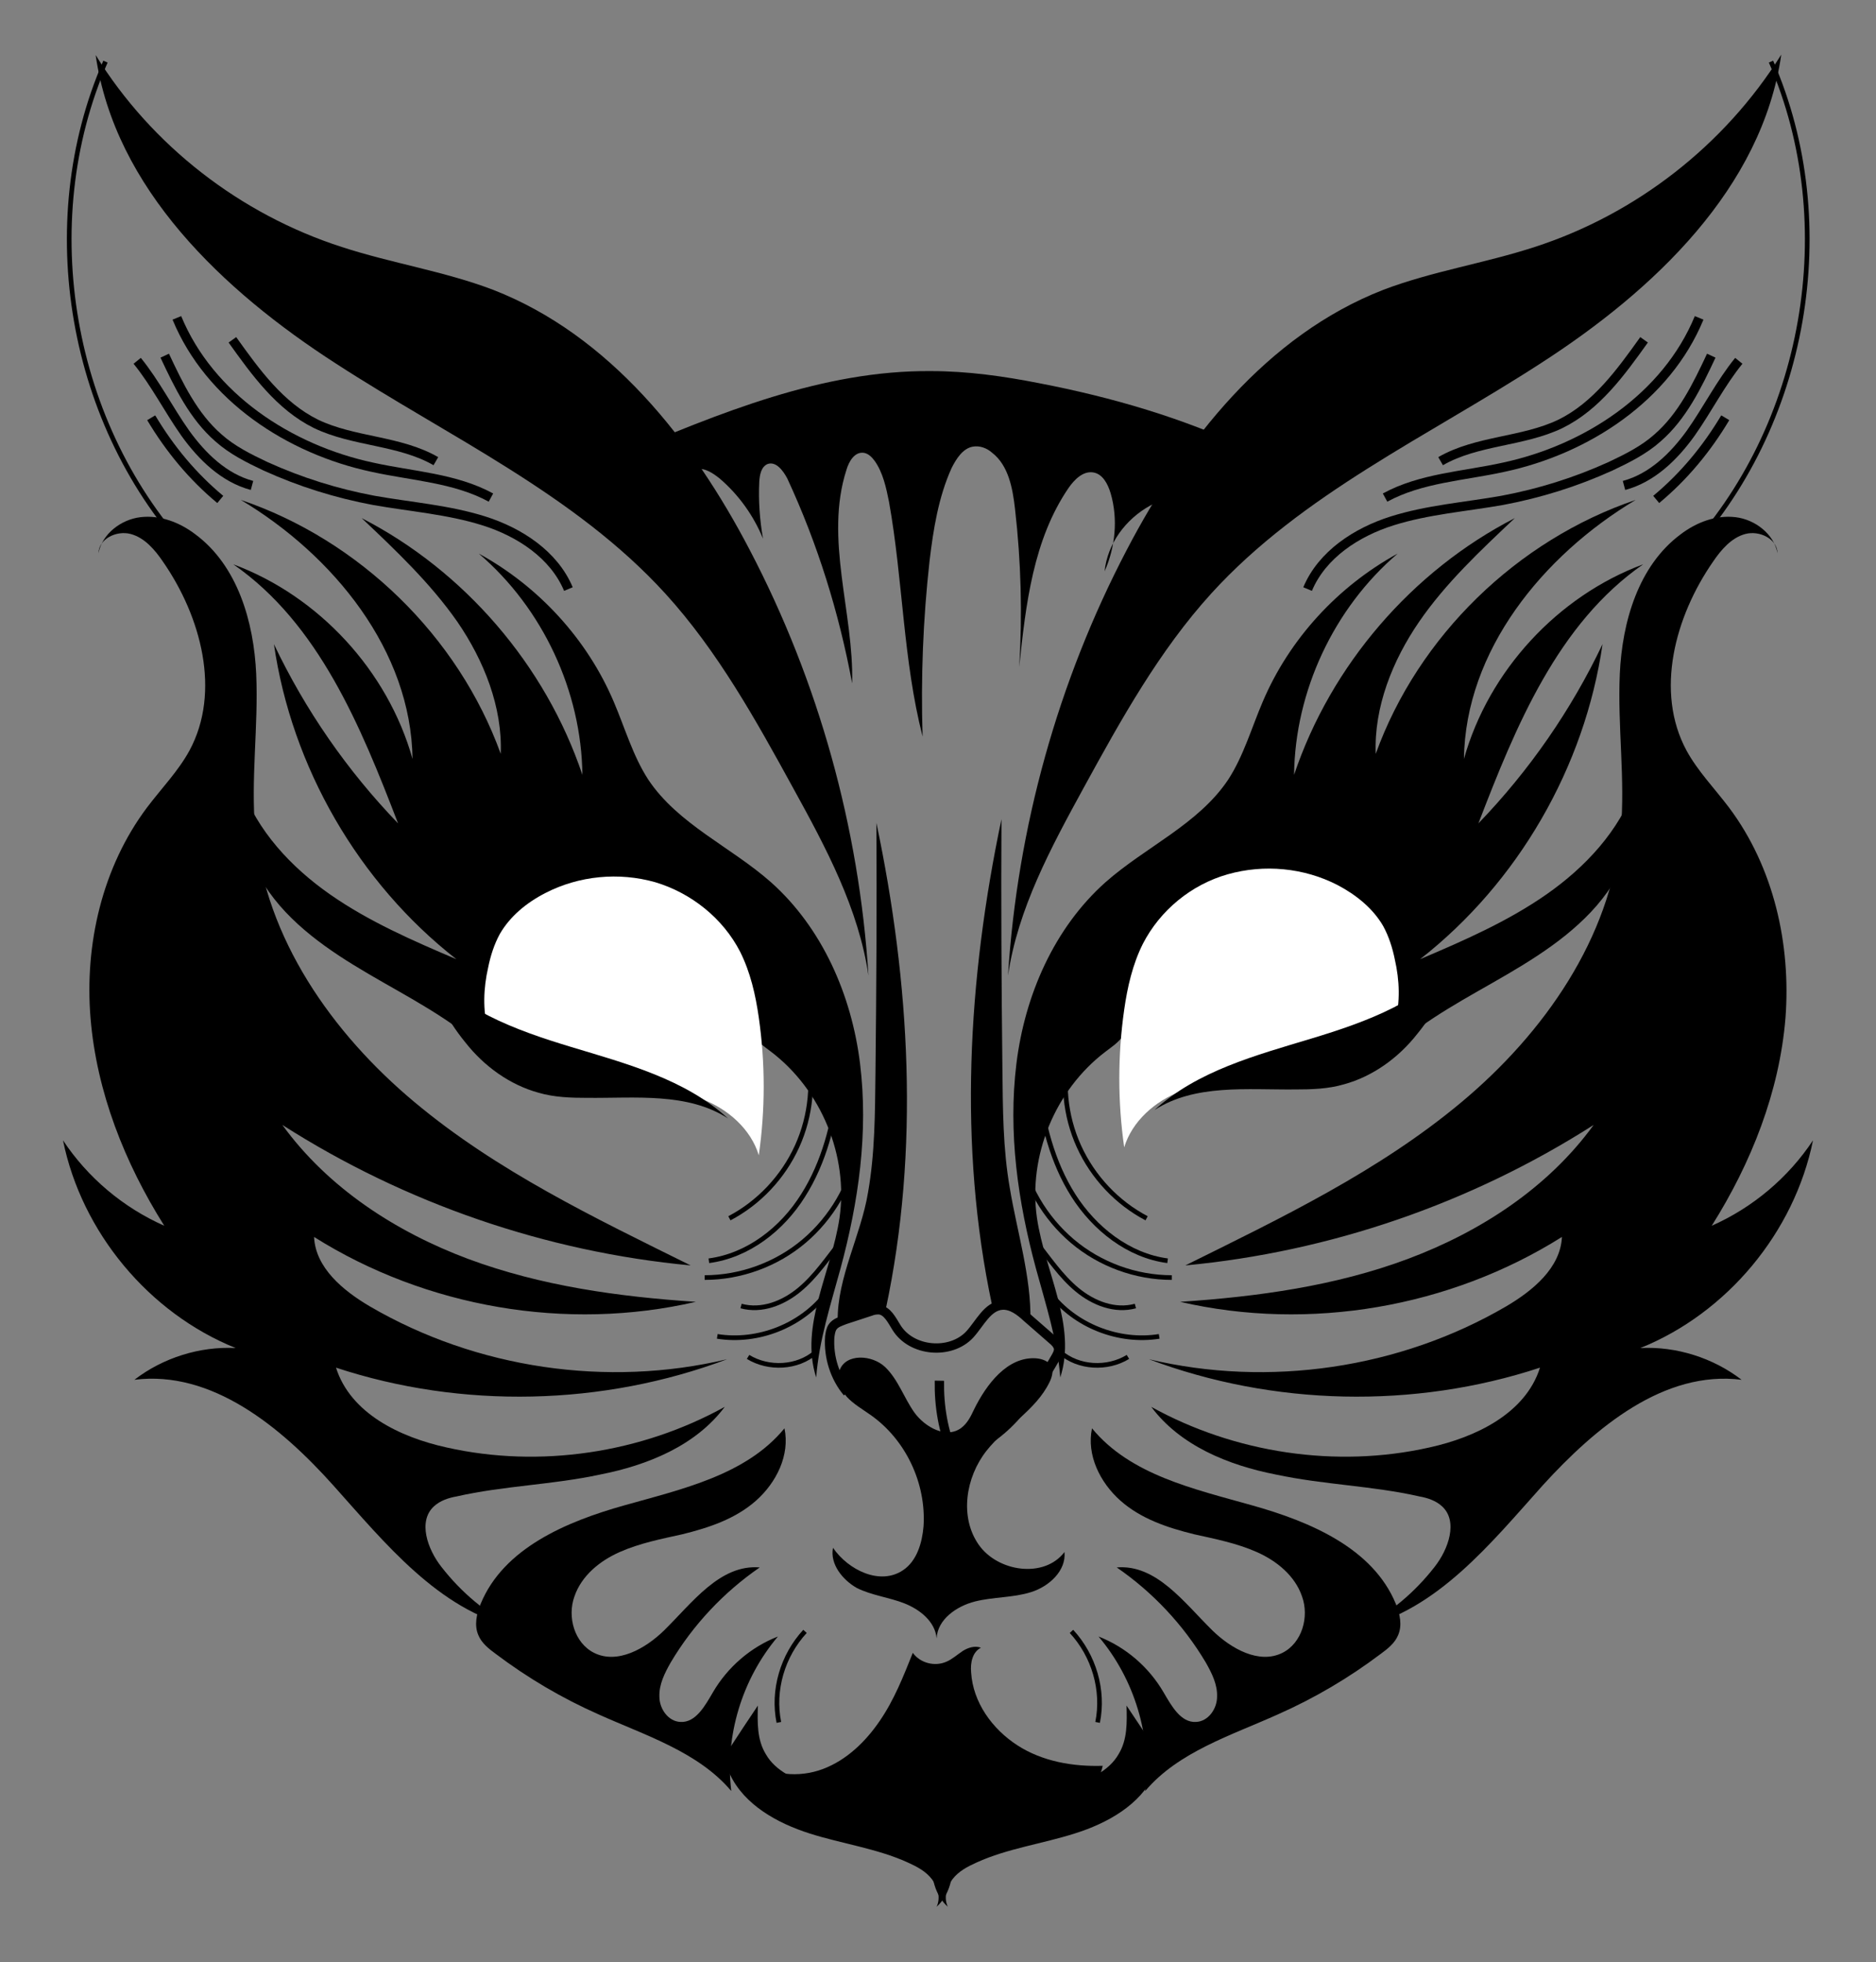 <?xml version="1.0" encoding="utf-8"?>
<!-- Generator: Adobe Illustrator 18.1.1, SVG Export Plug-In . SVG Version: 6.00 Build 0)  -->
<!DOCTYPE svg PUBLIC "-//W3C//DTD SVG 1.1//EN" "http://www.w3.org/Graphics/SVG/1.1/DTD/svg11.dtd">
<svg version="1.1" xmlns="http://www.w3.org/2000/svg" xmlns:xlink="http://www.w3.org/1999/xlink" x="0px" y="0px"
	 viewBox="-201 349.8 402 420.4" style="enable-background:new -201 349.8 402 420.4;" xml:space="preserve">
<rect x="-201" y="349.8" width="402" height="420.4" fill="#808080" stroke="none"/>
<style type="text/css">
	.st0{fill:none;stroke:#000000;stroke-miterlimit:10;}
	.st1{fill:none;stroke:#000000;stroke-width:2;stroke-miterlimit:10;}
	.st2{fill:#FFFFFF;}
	.st3{display:none;}
	.st4{display:inline;}
	.st5{fill:#FF0000;}
	.st6{fill:#FFFFFF;stroke:#FFFFFF;stroke-miterlimit:10;}
	.st7{stroke:#FFFFFF;stroke-miterlimit:10;}
</style>
<g id="Layer_1">
	<g>
		<g id="Layer_3">
			<path d="M127.9,402.7c-10.7,3.5-22,5.2-32.5,9.2c-24.9,9.7-42.7,32.2-55,55.8c-14.7,28.1-23.4,59.4-25.4,91.1
				c2.1-14.3,9.2-27.4,16.2-40.2c8-14.6,16.2-29.4,27.4-41.7c19.4-21.3,46.4-33.6,70.6-49.3c24.2-15.6,47.4-37.5,51.5-66.1
				C168.5,381,149.5,395.7,127.9,402.7z"/>
			<path d="M103.2,670.4c1.7,0.3,3.5,0.9,4.8,2.1c3.5,3.2,1.4,9.2-1.6,13c-4.2,5.4-9.6,10-15.7,13c16.3-3.8,27.7-18,38.9-30.5
				c11.3-12.4,26-24.7,42.6-22.6c-6.1-4.7-14-7.2-21.7-6.8c18.6-7.5,33-24.8,37-44.5c-5.3,8-12.9,14.4-21.7,18.3
				c8.5-13.5,14.5-28.7,15.8-44.5c1.2-15.8-2.5-32.3-12.1-45.1c-3.1-4.1-6.7-7.8-9.1-12.2c-6.8-12.6-2.5-28.7,5.7-40.5
				c1.7-2.5,3.9-5.1,6.9-5.9c3-0.8,6.8,1,6.9,4.1c-0.8-4.1-4.8-7.2-9-7.7c-4.2-0.5-8.4,1.1-11.8,3.7c-9,6.7-12.5,18.7-13,29.9
				c-0.5,11.3,1.2,22.5,0.2,33.7c-2.2,22.9-16.4,43.2-34.1,58s-38.6,24.8-59.2,35c31-2.9,61.2-13.3,87.5-30.1
				c-9.8,13.5-24.3,22.9-39.8,28.7s-32.2,8.1-48.8,9.2c27.7,6.4,57.8,1.2,81.8-13.9c-0.3,6.6-6.2,11.5-12,14.9
				c-22.8,13.3-50.8,17.4-76.5,11.3c26.6,10,56.8,10.7,83.8,1.8c-3.1,9.8-13.7,14.9-23.7,17.1c-20,4.5-41.7,1.2-59.6-8.7
				c6.2,8.3,16.5,12.5,26.7,14.5C82.7,667.9,93.1,668.1,103.2,670.4z"/>
			<path class="st0" d="M178.5,363c15.2,34.8,7.6,78.3-18.5,105.9"/>
			<path class="st0" d="M28.2,574.3c-1.7,7-1,14.5,2,21.1c3,6.6,8.2,12.1,14.5,15.4"/>
			<path class="st0" d="M21.4,582c1,8.4,3.1,16.8,7.6,23.9s11.8,12.9,20.2,14"/>
			<path class="st0" d="M17.4,596.1c1.4,7.6,5.5,14.6,11.4,19.6c5.9,5,13.6,7.8,21.3,7.8"/>
			<path class="st0" d="M20.8,615.9c-0.1,0.1-0.2-0.2-0.1-0.2c0.1-0.1,0.3,0.1,0.3,0.2c2.8,3.5,5.3,7.3,8.8,10.2s8.1,4.7,12.5,3.5"
				/>
			<path class="st0" d="M24,626.8c5.3,7,14.7,10.7,23.4,9.3"/>
			<path class="st0" d="M40.7,640.5c-4.4,2.7-10.6,2.4-14.5-1"/>
			<path class="st1" d="M79.2,476c3.1-7.4,10.5-12.2,18.1-14.6c7.6-2.4,15.7-3,23.6-4.4c8-1.5,15.7-3.9,23.2-7.3
				c3.6-1.7,7.2-3.5,10.1-6.1c5.3-4.6,8.5-11.2,11.5-17.6"/>
			<path class="st1" d="M95.8,456.4c7.7-4.2,16.8-4.6,25.4-6.5c17.8-3.8,34.9-15,41.9-32"/>
			<path class="st1" d="M107.7,448.6c7.8-4.5,17.6-4.1,25.7-8c7.7-3.8,12.9-11,17.9-18"/>
			<path class="st1" d="M147,453.8c6-1.6,10.7-6.2,14.3-11.2c3.6-5.1,6.4-10.7,10.3-15.5"/>
			<path class="st1" d="M153.9,456.8c5.9-4.9,10.8-10.8,14.8-17.5"/>
			<path d="M48.3,712.3c1.7,2.9,3.7,6.6,7,6.4c2.6-0.1,4.5-2.8,4.5-5.4c0.1-2.6-1.1-5-2.4-7.3c-4.8-8.1-11.4-15.1-19.1-20.4
				c8.5-0.7,14.4,7.5,20.5,13.5c4,3.9,10,7.3,15,4.8c4.2-2.1,5.8-7.7,4.2-12.1c-1.5-4.4-5.4-7.6-9.7-9.5c-4.3-1.9-8.9-2.8-13.4-3.8
				c-5.7-1.4-11.4-3.3-15.8-7.2s-7.3-9.8-6.1-15.5c8.2,10,21.9,13,34.3,16.5c12.5,3.5,25.9,9.2,30.8,21.1c0.9,2.2,1.4,4.6,0.5,6.7
				c-0.7,1.7-2.2,2.9-3.7,4c-6.9,5.2-14.2,9.5-22.1,13c-10,4.5-21.3,8-28.4,16.4c1.4-11.8-2.3-24-10-33.1
				C40.3,702.7,45.2,707,48.3,712.3z"/>
			<path d="M-22.5,681.4c3.3,4.8,10.1,8.1,15,4.8c3-2,4.1-5.9,4.4-9.4c0.6-9.2-3.8-18.6-11.4-23.9c-1.7-1.2-3.6-2.3-5-3.8
				c-1.4-1.6-2.3-3.8-1.6-5.7c1.3-3.7,7-3.4,9.8-0.7c2.8,2.7,4,6.6,6.3,9.8c2.3,3.1,6.8,5.6,10,3.2c1.3-1,2-2.4,2.7-3.9
				c2.7-5.5,7.2-11.4,13.3-11c1.3,0.1,2.7,0.6,3.3,1.7c0.5,1,0.1,2.4-0.4,3.4c-2.9,6-9.3,9.4-13.5,14.7c-4.5,5.7-5.8,14.2-1.7,20.1
				s14.1,7.3,18.4,1.6c0.4,4-3.3,7.4-7.2,8.6c-3.8,1.2-8,1-12,2c-3.9,1-8,3.8-8.2,7.9c-0.3-3.6-3.6-6.2-6.9-7.5
				c-3.3-1.3-7-1.7-10.2-3.3C-20.4,688.3-23.2,684.9-22.5,681.4z"/>
			<path class="st1" d="M-19.4,648.1c-2.7-3.2-4.1-7.6-3.8-11.9c0.1-0.7,0.2-1.5,0.6-2.1c0.6-0.9,1.7-1.2,2.7-1.6
				c1.8-0.6,3.7-1.2,5.5-1.8c0.5-0.2,1-0.3,1.7-0.3c1.8,0.1,2.8,2.2,3.8,3.8c3.2,5.2,11.6,5.9,15.7,1.5c2.2-2.4,3.8-6.1,7-6.3
				c2-0.1,3.8,1.3,5.2,2.6c1.8,1.6,3.7,3.2,5.5,4.8c0.5,0.4,1.1,1,1.3,1.7c0.2,0.8-0.3,1.6-0.7,2.3c-2.6,4.5-5.3,8.9-8.8,12.7
				c-3.5,3.8-8,6.9-13,8c-2.2-5-3.1-10.5-3-15.9"/>
			<path d="M13.8,578.7c0.1,8.6,0.1,17.2,1.6,25.7c1.5,9.1,4.6,19,4.4,28.3c0-2.9-6.5-5.5-8.2-3.2c-7.3-34.2-5.2-70,2-104.2
				C13.5,543,13.6,560.8,13.8,578.7z"/>
			<path class="st0" d="M28.6,699.3c4.8,5.2,7,12.6,5.6,19.5"/>
			<path d="M-0.9,713c1.5,8,2.9,16.1,1.6,24c-0.6,3.7-1.7,7.3-2,11s0.6,7.8,3.4,10.3c-0.9-1.9-0.3-4.2,1-5.9s3.2-2.7,5.2-3.6
				c6.6-3,14.1-4,21-6.2c7-2.2,14-6.1,17.1-12.7c0.6-1.2,1-2.7,0.7-4.1c-0.2-0.7-0.6-1.4-1-2c-1.9-2.9-3.8-5.8-5.7-8.6
				c0.1,3.6,0.2,7.3-1.7,10.4c-2.1,3.7-6.4,5.5-10.4,6.9c-3.6,1.3-7.3,2.4-11.1,2.4c-3.8,0-7.8-1.2-10.3-4.1c-1.5-1.7-2.4-3.9-3.2-6
				C2.2,720.9,0.6,716.9-0.9,713z"/>
			<path d="M-13.4,579.6c-0.1,8.6-0.1,17.2-1.6,25.7c-1.5,9.1-6.6,18.2-6.5,27.4c2.8-1,7.7-2.2,10.3-2.4c7.3-34.2,5.2-70-2-104.2
				C-13.1,543.8-13.2,561.7-13.4,579.6z"/>
			<path d="M29.8,737c-1.5,1.1-3.1,2.1-4.8,2.8c-14.9,6.9-32.6,5.7-48-0.2c-6.8-2.6-13.6-6.4-17.1-12.8c4.2,3.4,10.3,3.9,15.4,2
				c5.1-1.9,9.2-5.9,12.2-10.3c3.1-4.5,5.1-9.6,7.1-14.6c1.6,2.2,4.7,3,7.2,1.9c1.2-0.5,2.3-1.5,3.5-2.3c1.1-0.7,2.6-1.2,3.9-0.7
				c-1.8,0.9-2.3,3.2-2.1,5.3c0.4,6.4,4.5,12.1,9.9,15.6s12,4.6,18.3,4.4C34.5,731.5,32.6,734.7,29.8,737z"/>
			<path d="M-19.6,450.4c0.5-1.7,1.7-3.8,3.6-3.6c1,0.1,1.8,0.9,2.4,1.7c1.8,2.5,2.5,5.8,3.1,8.8c3,16.7,3,33.9,7.2,50.3
				c-0.4-12.6,0.1-25.2,1.5-37.7c0.8-6.7,1.9-13.6,4.7-19.8c1-2,2.4-4.2,4.5-4.6c1.5-0.3,3.1,0.3,4.2,1.3c3.5,2.7,4.4,7.6,4.9,12
				c1.3,11.3,1.6,22.6,0.9,33.9c1.4-13.4,3-27.3,10.6-38.4c1.2-1.7,3-3.6,5.2-3.3c2.1,0.3,3.2,2.5,3.8,4.5c1.6,5.5,1,11.5-1.3,16.7
				c0.6-5.9,4.5-11.2,9.8-14.1c5.2-2.9,11.4-3.5,17.3-2.5c1.7,0.3,3.6,0.7,5.3,0.5s3.6-1.2,4.1-2.9c1-3.1-2.4-5.6-5.2-7
				c-14.3-6.8-29.7-11.3-45.3-14.3c-7.6-1.5-15.4-2.6-23.2-2.6c-23.2-0.2-45.3,9-66.7,18c-1,0.4-2,1-2,2c0,0.6,0.4,1.1,0.9,1.7
				c1,1.1,2.1,2.4,3.1,3.5c1.6,1.7,3.6,3.7,5.9,3.3c3.9-0.6,4.8-6.9,8.6-7.5c1.8-0.3,3.5,0.9,4.9,2c4.1,3.5,7.3,8,9.3,12.9
				c-0.7-4-1-8.1-0.8-12.2c0.1-1.5,0.4-3.2,1.8-3.8c1.8-0.6,3.3,1.4,4.2,3.1c6.5,14,11.1,28.8,13.9,43.9
				C-18,481.1-24.4,465.2-19.6,450.4z"/>
		</g>
		<g id="Layer_2">
			<path d="M98.5,468.4c-12.8,7-23.2,18.3-28.9,31.7c-2.4,5.6-4.1,11.6-7.4,16.7c-6.4,9.6-17.7,14.4-26.3,22
				c-11,9.8-17.3,24.2-19.1,38.9s0.3,29.5,4.2,43.9c2.1,7.7,4.6,15.4,5.2,23.3c3.6-11.1-3.3-22.6-5-34.2
				c-1.9-13.3,3.9-27.4,14.7-35.6c1.3-1,2.7-1.9,3.7-3.3c0.9-1.2,1.2-2.7,1.7-4.1c3.1-9.9,10.6-18.6,20.4-22.2
				c9.8-3.6,21.7-1.5,28.7,6.1c7.1,7.6,8.2,20.4,1.7,28.5c6.2-7.7,14.9-13,23.5-17.9c8.6-4.9,17.5-9.8,24.3-17
				c6.8-7.2,11.4-17.3,9.5-27c-3.4,9.6-10.7,17.4-19,23.2s-17.7,9.9-27.1,13.9c21-16.4,35.3-41.2,39.1-67.5
				c-6.7,14.1-15.7,27.1-26.6,38.4c8-20.8,17-42.8,35.3-55.5c-18.3,6.8-33.1,22.8-38.4,41.7c0.3-23.2,16.9-43.6,36.8-55.5
				c-25.4,8.6-46.6,29.2-55.7,54.4c-0.4-10,3.6-20,9.3-28.3c5.7-8.3,13.2-15.3,20.5-22.2c-22,11.3-39.4,31.5-47.3,55
				C76.5,497.9,84.8,480.1,98.5,468.4z"/>
			<path d="M-127.8,402.7c10.7,3.5,22,5.2,32.5,9.2c24.9,9.7,42.7,32.2,55,55.8c14.7,28.1,23.4,59.4,25.4,91.1
				C-17,544.5-24,531.4-31,518.7c-8-14.6-16.2-29.4-27.4-41.7c-19.4-21.3-46.4-33.6-70.6-49.3c-24.2-15.6-47.4-37.5-51.5-66.1
				C-168.5,381-149.5,395.7-127.8,402.7z"/>
			<path d="M-103.2,670.4c-1.7,0.3-3.5,0.9-4.8,2.1c-3.5,3.2-1.4,9.2,1.6,13c4.2,5.4,9.6,10,15.7,13c-16.3-3.8-27.7-18-38.9-30.5
				c-11.2-12.5-26-24.7-42.6-22.6c6.1-4.7,14-7.2,21.7-6.8c-18.6-7.5-33-24.8-37-44.5c5.3,8,12.9,14.4,21.7,18.3
				c-8.5-13.5-14.5-28.7-15.8-44.5c-1.3-15.8,2.5-32.3,12.1-45.1c3.1-4.1,6.7-7.8,9.1-12.2c6.8-12.6,2.5-28.7-5.7-40.5
				c-1.7-2.5-3.9-5.1-6.9-5.9c-3-0.8-6.8,1-6.9,4.1c0.8-4.1,4.8-7.2,9-7.7c4.2-0.5,8.4,1.1,11.8,3.7c9,6.7,12.5,18.7,13,29.9
				c0.5,11.2-1.2,22.5-0.2,33.7c2.2,22.9,16.4,43.2,34.1,58s38.6,24.8,59.2,35c-31-2.9-61.2-13.3-87.5-30.1
				c9.8,13.5,24.3,22.9,39.8,28.7c15.6,5.8,32.2,8.1,48.8,9.2c-27.7,6.4-57.8,1.2-81.8-13.9c0.3,6.6,6.2,11.5,12,14.9
				c22.8,13.3,50.8,17.4,76.5,11.3c-26.6,10-56.8,10.7-83.8,1.8c3.1,9.8,13.7,14.9,23.7,17.1c20,4.5,41.7,1.2,59.6-8.7
				c-6.2,8.3-16.5,12.5-26.7,14.5C-82.6,667.9-93.1,668.1-103.2,670.4z"/>
			<path class="st0" d="M-178.4,363c-15.2,34.8-7.6,78.3,18.5,105.9"/>
			<path class="st0" d="M-28.2,574.3c1.7,7,1,14.5-2,21.1c-3,6.6-8.2,12.1-14.5,15.4"/>
			<path class="st0" d="M-21.3,582c-1,8.4-3.1,16.8-7.6,23.9c-4.5,7.2-11.8,12.9-20.2,14"/>
			<path class="st0" d="M-17.3,596.1c-1.4,7.6-5.5,14.6-11.4,19.6c-5.9,5-13.6,7.8-21.3,7.8"/>
			<path class="st0" d="M-20.7,615.9c0.1,0.1,0.2-0.2,0.1-0.2s-0.3,0.1-0.3,0.2c-2.8,3.5-5.3,7.3-8.8,10.2s-8.1,4.7-12.5,3.5"/>
			<path class="st0" d="M-23.9,626.8c-5.3,7-14.7,10.7-23.4,9.3"/>
			<path class="st0" d="M-40.7,640.5c4.4,2.7,10.6,2.4,14.5-1"/>
			<path class="st1" d="M-79.2,476c-3.1-7.4-10.5-12.2-18.1-14.6c-7.6-2.4-15.7-3-23.6-4.4c-8-1.5-15.7-3.9-23.2-7.3
				c-3.6-1.7-7.2-3.5-10.1-6.1c-5.3-4.6-8.5-11.2-11.5-17.6"/>
			<path class="st1" d="M-95.8,456.4c-7.7-4.2-16.8-4.6-25.4-6.5c-17.8-3.8-34.9-15-41.9-32"/>
			<path class="st1" d="M-107.6,448.6c-7.8-4.5-17.6-4.1-25.7-8c-7.7-3.8-12.9-11-17.9-18"/>
			<path class="st1" d="M-147,453.8c-6-1.6-10.7-6.2-14.3-11.2c-3.6-5.1-6.4-10.7-10.3-15.5"/>
			<path class="st1" d="M-153.8,456.8c-5.9-4.9-10.8-10.8-14.8-17.5"/>
			<path d="M-48.2,712.3c-1.7,2.9-3.7,6.6-7,6.4c-2.6-0.1-4.5-2.8-4.5-5.4c-0.1-2.6,1.1-5,2.4-7.3c4.8-8.1,11.4-15.1,19.1-20.4
				c-8.5-0.7-14.4,7.5-20.5,13.5c-4,3.9-10,7.3-15,4.8c-4.2-2.1-5.8-7.7-4.2-12.1c1.5-4.4,5.4-7.6,9.7-9.5c4.3-1.9,8.9-2.8,13.4-3.8
				c5.7-1.4,11.4-3.3,15.8-7.2s7.3-9.8,6.1-15.5c-8.2,10-21.9,13-34.3,16.5c-12.5,3.5-25.9,9.2-30.8,21.1c-0.9,2.2-1.4,4.6-0.5,6.7
				c0.7,1.7,2.2,2.9,3.7,4c6.9,5.2,14.2,9.5,22.1,13c10,4.5,21.3,8,28.4,16.4c-1.4-11.8,2.3-24,10-33.1
				C-40.2,702.7-45.1,707-48.2,712.3z"/>
			<path class="st0" d="M-28.5,699.3c-4.8,5.2-7,12.6-5.6,19.5"/>
			<path d="M2.7,713c-1.5,8-2.9,16.1-1.6,24c0.6,3.7,1.7,7.3,2,11s-0.6,7.8-3.4,10.3c0.9-1.9,0.3-4.2-1-5.9s-3.2-2.7-5.2-3.6
				c-6.6-3-14.1-4-21-6.2c-6.9-2.2-14-6.1-17.1-12.7c-0.6-1.2-1-2.7-0.7-4.1c0.2-0.7,0.6-1.4,1-2c1.9-2.9,3.8-5.8,5.7-8.6
				c-0.1,3.6-0.2,7.3,1.7,10.4c2.1,3.7,6.4,5.5,10.4,6.9c3.6,1.3,7.3,2.4,11.1,2.4c3.8,0,7.8-1.2,10.3-4.1c1.5-1.7,2.4-3.9,3.2-6
				C-0.3,720.9,1.1,716.9,2.7,713z"/>
			<path d="M-98.4,468.4c12.8,7,23.2,18.3,28.9,31.7c2.4,5.6,4.1,11.6,7.4,16.7c6.4,9.6,17.7,14.4,26.3,22
				c11,9.8,17.3,24.2,19.1,38.9s-0.3,29.5-4.2,43.9c-2.1,7.7-4.6,15.4-5.2,23.3c-3.6-11.1,3.3-22.6,5-34.2
				c1.9-13.3-3.9-27.4-14.7-35.6c-1.3-1-2.7-1.9-3.7-3.3c-0.9-1.2-1.2-2.7-1.7-4.1c-3.1-9.9-10.6-18.6-20.4-22.2
				c-9.7-3.6-21.7-1.5-28.7,6.1c-7.1,7.6-8.2,20.4-1.7,28.5c-6.2-7.7-14.9-13-23.5-17.9s-17.5-9.8-24.3-17
				c-6.8-7.2-11.4-17.3-9.5-27c3.4,9.6,10.7,17.4,19,23.2s17.7,9.9,27.1,13.9c-21-16.4-35.3-41.2-39.1-67.5
				c6.7,14.1,15.7,27.1,26.6,38.4c-8-20.8-17-42.8-35.3-55.5c18.3,6.8,33.1,22.8,38.4,41.7c-0.3-23.2-16.9-43.6-36.8-55.5
				c25.4,8.6,46.6,29.2,55.7,54.4c0.4-10-3.6-20-9.3-28.3c-5.8-8.3-13.2-15.3-20.5-22.2c22,11.3,39.4,31.5,47.3,55
				C-76.4,497.9-84.7,480.1-98.4,468.4z"/>
		</g>
		<g id="eyes">
			<path class="st2" d="M85.6,539.4c-7.2-3.7-15.7-4.5-23.5-2.3s-14.5,7.7-18.2,14.9c-2.2,4.4-3.3,9.2-4,14.1
				c-1.4,9.8-1.4,19.7,0,29.5c1.7-5.6,6.6-9.9,12.1-12s11.5-2.3,17.4-1.9c7.1,0.4,14.7,1.6,20.7-2c3.9-2.4,6.6-6.4,7.8-10.8
				c1.2-4.4,1-9.1,0-13.5c-0.5-2.5-1.3-5-2.5-7.2C93.2,544.4,89.6,541.5,85.6,539.4z"/>
			<path d="M87,582.1c-3.4,1-7,1.1-10.5,1.1c-10.3,0.1-21.4-1.2-30.1,4.4c9.2-8.4,21.7-11.7,33.6-15.3c11.9-3.6,24.4-8.1,31.9-18
				c-2.2,6.1-5.1,12-9.2,17C98.7,576.4,93.2,580.4,87,582.1z"/>
			<path class="st2" d="M-84.1,541.1c7.2-3.7,15.7-4.5,23.5-2.3c7.7,2.3,14.5,7.7,18.2,14.9c2.2,4.4,3.3,9.2,4,14.1
				c1.4,9.8,1.4,19.7,0,29.5c-1.7-5.6-6.6-9.9-12.1-12s-11.5-2.3-17.4-1.9c-7.1,0.4-14.7,1.6-20.7-2c-3.9-2.4-6.6-6.4-7.8-10.8
				c-1.2-4.4-1-9.1,0-13.5c0.5-2.5,1.3-5,2.5-7.2C-91.7,546.1-88.2,543.2-84.1,541.1z"/>
			<path d="M-85.6,583.9c3.4,1,7,1.1,10.5,1.1c10.3,0.1,21.4-1.2,30.1,4.4c-9.2-8.4-21.7-11.7-33.6-15.3c-11.9-3.6-24.4-8.1-31.9-18
				c2.2,6.1,5.1,12,9.2,17C-97.3,578.2-91.8,582.2-85.6,583.9z"/>
		</g>
	</g>
</g>
<g id="Layer_2_3_" class="st3">
	<g class="st4">
		<g id="Layer_1_1_">
			<g id="Layer_3_1_">
				<path d="M127.8,402.9c-10.7,3.6-22.1,5.2-32.5,9.2c-24.9,9.7-42.7,32.2-55.1,55.7c-14.7,28.1-23.4,59.4-25.5,91.1
					c2.1-14.4,9.2-27.4,16.2-40.1c8.1-14.5,16.2-29.3,27.4-41.6c19.4-21.4,46.4-33.6,70.5-49.3c24.1-15.8,47.4-37.4,51.4-66
					C168.5,381.1,149.4,395.9,127.8,402.9z"/>
				<path d="M103.1,670.4c1.8,0.4,3.4,0.8,4.8,2.1c3.4,3.3,1.4,9.2-1.5,13c-4.2,5.5-9.6,10-15.8,13c16.3-3.7,27.7-17.9,38.9-30.4
					c11.2-12.5,26-24.7,42.6-22.6c-6.2-4.7-14-7.1-21.6-6.8c18.6-7.5,33-24.8,37-44.4c-5.3,8.1-12.9,14.4-21.6,18.2
					c8.5-13.4,14.5-28.6,15.8-44.4c1.2-15.8-2.5-32.3-12.2-45.1c-3-4.1-6.7-7.8-9-12.2c-6.8-12.6-2.5-28.6,5.6-40.4
					c1.8-2.5,4-5.1,6.8-5.9c3-0.8,6.8,1.1,6.8,4.1c-0.8-4.1-4.8-7.1-9-7.7c-4.2-0.5-8.4,1.1-11.8,3.7c-9,6.7-12.5,18.6-13,29.9
					c-0.5,11.2,1.2,22.5,0.1,33.7c-2.2,22.9-16.4,43.3-34.1,57.9c-17.7,14.8-38.6,24.8-59.2,35.1c31-2.9,61.2-13.3,87.5-30
					c-9.7,13.4-24.2,22.9-39.9,28.6c-15.5,5.8-32.2,8.1-48.8,9.2c27.7,6.4,57.7,1.2,81.8-13.8c-0.3,6.6-6.2,11.5-11.9,14.8
					c-22.7,13.3-50.7,17.4-76.4,11.2c26.6,10,56.7,10.7,83.7,1.8c-3,9.7-13.7,14.9-23.7,17.1c-20,4.5-41.6,1.2-59.6-8.8
					c6.2,8.4,16.4,12.5,26.7,14.5C82.6,667.9,93.1,668.1,103.1,670.4z"/>
				<path class="st0" d="M178.5,363.2c15.2,34.8,7.5,78.2-18.5,105.9"/>
				<path class="st0" d="M28.2,574.4c-1.6,7-1,14.5,2.1,21.1c3,6.6,8.2,12.1,14.5,15.3"/>
				<path class="st0" d="M21.4,582.1c1.1,8.4,3.2,16.7,7.5,24c4.5,7.1,11.8,12.9,20.1,14"/>
				<path class="st0" d="M17.4,596.2c1.4,7.5,5.5,14.5,11.5,19.6c5.9,4.9,13.6,7.8,21.4,7.8"/>
				<path class="st0" d="M20.8,616c-0.1,0.1-0.1-0.1-0.1-0.1c0.1-0.1,0.3,0.1,0.4,0.1c2.7,3.6,5.3,7.4,8.8,10.3
					c3.6,2.9,8.1,4.7,12.5,3.4"/>
				<path class="st0" d="M24,626.8c5.3,7,14.7,10.7,23.4,9.3"/>
				<path class="st0" d="M40.7,640.5c-4.4,2.7-10.5,2.3-14.5-1.1"/>
				<path class="st1" d="M79.2,476.2c3-7.4,10.5-12.2,18.1-14.5c7.5-2.5,15.8-3,23.6-4.4c7.9-1.5,15.8-4,23.1-7.4
					c3.6-1.6,7.1-3.4,10.1-6.2c5.3-4.7,8.5-11.2,11.5-17.5"/>
				<path class="st1" d="M95.7,456.5c7.7-4.2,16.7-4.7,25.5-6.4C139,446.2,156,435,163,418.1"/>
				<path class="st1" d="M107.7,448.8c7.8-4.5,17.5-4.1,25.6-8.1c7.7-3.7,12.9-11,17.9-17.9"/>
				<path class="st1" d="M146.8,454c6-1.5,10.7-6.2,14.4-11.2c3.6-5.1,6.4-10.7,10.3-15.5"/>
				<path class="st1" d="M153.8,457c5.9-4.9,10.8-10.8,14.8-17.5"/>
				<path d="M48.3,712.3c1.6,2.9,3.7,6.6,7,6.4c2.6-0.1,4.5-2.7,4.5-5.5c0.1-2.6-1.1-4.9-2.5-7.3c-4.8-8.1-11.4-15.1-19.2-20.4
					c8.5-0.7,14.4,7.5,20.5,13.4c4,4,10,7.3,15.1,4.8c4.2-2.1,5.8-7.7,4.2-12.1c-1.5-4.4-5.5-7.5-9.7-9.5c-4.2-1.9-8.9-2.7-13.4-3.8
					c-5.6-1.4-11.4-3.3-15.8-7.1c-4.5-3.8-7.4-9.7-6.2-15.5c8.2,10,21.9,13,34.4,16.4c12.5,3.4,25.9,9.2,30.8,21.1
					c0.8,2.2,1.4,4.7,0.5,6.7c-0.7,1.6-2.2,2.9-3.7,4c-6.8,5.2-14.2,9.5-22.1,13c-10,4.5-21.4,8.1-28.4,16.4
					c1.4-11.8-2.3-24-10-33.1C40.3,702.7,45.2,707,48.3,712.3z"/>
				<path d="M-22.5,681.5c3.3,4.8,10.1,8.1,15.1,4.8c3-2.1,4.1-5.9,4.4-9.5c0.5-9.2-3.8-18.6-11.4-24c-1.6-1.2-3.6-2.3-4.9-3.7
					c-1.4-1.5-2.3-3.7-1.5-5.6c1.4-3.7,7-3.4,9.7-0.7c2.7,2.7,4,6.6,6.3,9.7s6.8,5.6,10,3.3c1.4-1,2.1-2.5,2.7-4
					c2.7-5.5,7.1-11.4,13.3-11c1.4,0.1,2.7,0.5,3.3,1.8c0.5,1.1,0.1,2.3-0.4,3.4c-2.9,6-9.3,9.5-13.4,14.7
					c-4.5,5.6-5.8,14.1-1.6,20.1c4.1,5.9,14.1,7.3,18.5,1.5c0.4,4-3.3,7.4-7.1,8.6c-3.8,1.2-8.1,1.1-11.9,2.1c-4,1-7.9,3.8-8.2,7.8
					c-0.3-3.6-3.6-6.2-6.8-7.5c-3.3-1.4-7-1.8-10.3-3.3C-20.4,688.3-23.1,684.9-22.5,681.5z"/>
				<path class="st1" d="M-19.3,648.1c-2.7-3.3-4.1-7.5-3.8-11.9c0.1-0.7,0.1-1.5,0.5-2.1c0.5-0.8,1.6-1.2,2.7-1.5
					c1.8-0.5,3.7-1.2,5.5-1.8c0.5-0.1,1.1-0.4,1.6-0.4c1.8,0.1,2.7,2.2,3.7,3.7c3.3,5.2,11.6,5.9,15.8,1.5c2.2-2.3,3.7-6.2,7-6.3
					c2.1-0.1,3.7,1.4,5.2,2.6c1.8,1.5,3.7,3.3,5.5,4.8c0.5,0.4,1.1,1.1,1.4,1.8c0.1,0.8-0.3,1.5-0.7,2.3c-2.6,4.5-5.3,8.9-8.8,12.6
					c-3.4,3.7-7.9,6.8-13,8.1c-2.2-4.9-3.2-10.4-3-15.9"/>
				<path d="M13.8,578.8c0.1,8.5,0.1,17.3,1.5,25.6c1.5,9,4.7,19,4.4,28.4c0-2.9-6.4-5.5-8.2-3.3c-7.3-34.2-5.2-70,2.1-104.2
					C13.6,543,13.7,560.8,13.8,578.8z"/>
				<path class="st0" d="M28.6,699.3c4.8,5.2,7,12.6,5.6,19.4"/>
				<path d="M-0.8,713c1.5,7.9,2.9,16,1.5,24c-0.5,3.7-1.8,7.3-2.1,11s0.5,7.8,3.4,10.3c-0.8-1.9-0.3-4.2,1.1-5.9s3.3-2.7,5.2-3.6
					c6.6-3,14.1-4,21-6.2c7-2.2,14-6.2,17.1-12.6c0.5-1.2,1.1-2.7,0.7-4.1c-0.1-0.7-0.5-1.4-1.1-2.1c-1.9-2.9-3.8-5.8-5.6-8.6
					c0.1,3.6,0.1,7.4-1.6,10.4c-2.1,3.7-6.4,5.5-10.4,6.8c-3.6,1.4-7.4,2.5-11.1,2.5c-3.8,0-7.8-1.2-10.3-4.1c-1.5-1.8-2.3-4-3.3-6
					C2.2,720.8,0.7,716.8-0.8,713z"/>
				<path d="M-13.3,579.6c-0.1,8.5-0.1,17.3-1.5,25.6c-1.5,9-6.6,18.2-6.4,27.4c2.7-1,7.7-2.2,10.3-2.3c7.3-34.2,5.2-70-2.1-104.2
					C-13,544-13.1,561.8-13.3,579.6z"/>
				<path d="M29.9,737c-1.5,1.1-3.2,2.1-4.8,2.7c-14.9,6.8-32.6,5.6-47.9-0.1c-6.8-2.6-13.6-6.4-17.1-12.9c4.2,3.4,10.3,4,15.3,2.1
					c5.1-1.9,9.2-5.9,12.2-10.3c3-4.5,5.1-9.6,7.1-14.5c1.5,2.2,4.7,3,7.1,1.9c1.2-0.5,2.3-1.5,3.4-2.3c1.1-0.7,2.6-1.2,4-0.7
					c-1.8,0.8-2.3,3.3-2.1,5.3c0.4,6.4,4.5,12.2,9.9,15.5c5.5,3.4,11.9,4.7,18.2,4.4C34.5,731.5,32.6,734.8,29.9,737z"/>
				<path d="M-19.6,450.6c0.5-1.8,1.8-3.7,3.6-3.6c1.1,0.1,1.8,0.8,2.5,1.8c1.8,2.5,2.5,5.8,3,8.8c3,16.7,3,33.8,7.1,50.3
					c-0.4-12.6,0.1-25.2,1.5-37.7c0.8-6.7,1.9-13.6,4.7-19.9c1-2.1,2.3-4.2,4.5-4.7c1.5-0.3,3,0.4,4.2,1.4c3.6,2.7,4.4,7.5,4.9,11.9
					c1.4,11.2,1.5,22.6,0.8,33.8c1.4-13.4,3-27.4,10.5-38.3c1.2-1.8,3-3.6,5.2-3.3c2.1,0.4,3.3,2.5,3.7,4.5
					c1.5,5.5,1.1,11.5-1.4,16.7c0.5-5.9,4.5-11.2,9.7-14.1c5.2-2.9,11.5-3.6,17.3-2.5c1.8,0.3,3.6,0.7,5.3,0.5s3.6-1.2,4.1-2.9
					c1-3-2.3-5.6-5.2-7c-14.4-6.8-29.7-11.2-45.2-14.4c-7.5-1.5-15.3-2.6-23.1-2.6c-23.3-0.1-45.3,9-66.6,17.9
					c-1,0.4-2.1,1.1-2.1,2.1c0,0.5,0.4,1.1,0.8,1.6c1.1,1.1,2.1,2.3,3.2,3.6c1.5,1.8,3.6,3.7,5.9,3.3c4-0.5,4.8-6.8,8.6-7.5
					c1.8-0.3,3.4,0.8,4.9,2.1c4.1,3.4,7.4,7.9,9.3,12.9c-0.7-4-1-8.1-0.8-12.2c0.1-1.5,0.4-3.3,1.8-3.7c1.8-0.5,3.3,1.4,4.2,3.2
					c6.4,14,11.1,28.8,13.8,44C-17.9,481.2-24.4,465.4-19.6,450.6z"/>
			</g>
			<g id="Layer_2_2_">
				<path d="M98.5,468.5c-12.7,7-23.1,18.4-28.9,31.6c-2.5,5.6-4.1,11.6-7.4,16.7c-6.4,9.6-17.7,14.4-26.3,22.1
					c-11,9.7-17.3,24.2-19.2,38.9s0.4,29.4,4.2,43.8c2.1,7.7,4.7,15.3,5.2,23.3c3.6-11.1-3.3-22.6-4.9-34.1
					c-1.9-13.3,4-27.4,14.7-35.5c1.4-1,2.7-1.9,3.7-3.3c0.8-1.2,1.2-2.7,1.6-4.1c3.2-9.9,10.5-18.6,20.4-22.2
					c9.7-3.6,21.6-1.5,28.8,6.2c7.1,7.5,8.2,20.4,1.8,28.5c6.2-7.7,14.9-13,23.4-17.9c8.6-4.9,17.5-9.7,24.2-17
					c6.8-7.1,11.5-17.3,9.5-27c-3.4,9.6-10.7,17.4-18.9,23.3c-8.4,5.9-17.7,9.9-27.1,13.8c21-16.4,35.3-41.1,39-67.5
					c-6.7,14.1-15.8,27.1-26.6,38.3c8.1-20.8,17-42.7,35.3-55.5c-18.4,6.8-33.1,22.7-38.5,41.6c0.3-23.1,16.8-43.6,36.7-55.5
					c-25.5,8.5-46.6,29.2-55.7,54.4c-0.4-10,3.6-20,9.3-28.4c5.6-8.4,13.1-15.3,20.5-22.2c-22.1,11.2-39.4,31.4-47.3,54.9
					C76.4,498,84.8,480.3,98.5,468.5z"/>
				<path d="M-127.8,402.9c10.7,3.6,22.1,5.2,32.5,9.2c24.9,9.7,42.7,32.2,55.1,55.7c14.7,28.1,23.4,59.4,25.5,91.1
					c-2.1-14.4-9.2-27.4-16.2-40.1c-8.1-14.5-16.2-29.3-27.4-41.6c-19.4-21.4-46.4-33.6-70.5-49.3c-24.1-15.8-47.4-37.4-51.4-66
					C-168.3,381.1-149.4,395.9-127.8,402.9z"/>
				<path d="M-103.1,670.4c-1.8,0.4-3.6,0.8-4.8,2.1c-3.6,3.3-1.4,9.2,1.5,13c4.2,5.5,9.6,10,15.8,13c-16.3-3.7-27.7-17.9-38.9-30.4
					c-11.2-12.5-26-24.7-42.6-22.6c6.2-4.7,14-7.1,21.6-6.8c-18.6-7.5-33-24.8-37-44.4c5.3,8.1,12.9,14.4,21.6,18.2
					c-8.5-13.4-14.5-28.6-15.8-44.4c-1.4-15.8,2.5-32.3,12.2-45.1c3-4.1,6.7-7.8,9-12.2c6.8-12.6,2.5-28.6-5.6-40.4
					c-1.8-2.5-4-5.1-6.8-5.9c-3-0.8-6.8,1.1-6.8,4.1c0.8-4.1,4.8-7.1,9-7.7c4.2-0.5,8.4,1.1,11.8,3.7c9,6.7,12.5,18.6,13,29.9
					c0.5,11.2-1.2,22.5-0.1,33.7c2.2,22.9,16.4,43.3,34.1,57.9c17.7,14.8,38.6,24.8,59.2,35.1c-31-2.9-61.2-13.3-87.5-30
					c9.7,13.4,24.2,22.9,39.9,28.6c15.6,5.8,32.2,8.1,48.8,9.2c-27.7,6.4-57.7,1.2-81.8-13.8c0.3,6.6,6.2,11.5,11.9,14.8
					c22.7,13.3,50.7,17.4,76.4,11.2c-26.6,10-56.7,10.7-83.7,1.8c3,9.7,13.7,14.9,23.7,17.1c20,4.5,41.6,1.2,59.6-8.8
					c-6.2,8.4-16.4,12.5-26.7,14.5C-82.5,667.9-93,668.1-103.1,670.4z"/>
				<path class="st0" d="M-178.3,363.2c-15.2,34.8-7.5,78.2,18.5,105.9"/>
				<path class="st0" d="M-28.2,574.4c1.6,7,1,14.5-2.1,21.1c-3,6.6-8.2,12.1-14.5,15.3"/>
				<path class="st0" d="M-21.2,582.1c-1.1,8.4-3.2,16.7-7.5,24c-4.5,7.1-11.8,12.9-20.1,14"/>
				<path class="st0" d="M-17.3,596.2c-1.4,7.5-5.5,14.5-11.5,19.6c-5.9,4.9-13.6,7.8-21.4,7.8"/>
				<path class="st0" d="M-20.7,616c0.1,0.1,0.1-0.1,0.1-0.1c-0.1,0-0.3,0.1-0.4,0.1c-2.7,3.6-5.3,7.4-8.8,10.3
					c-3.6,2.9-8.1,4.7-12.5,3.4"/>
				<path class="st0" d="M-24,626.8c-5.3,7-14.7,10.7-23.4,9.3"/>
				<path class="st0" d="M-40.7,640.5c4.4,2.7,10.5,2.3,14.5-1.1"/>
				<path class="st1" d="M-79,476.2c-3-7.4-10.4-12.2-18.1-14.5c-7.5-2.3-15.8-3-23.6-4.4c-7.9-1.5-15.8-4-23.1-7.4
					c-3.6-1.6-7.1-3.4-10.1-6.2c-5.3-4.7-8.5-11.2-11.5-17.5"/>
				<path class="st1" d="M-95.7,456.5c-7.7-4.2-16.7-4.7-25.5-6.4C-139,446.2-156,435-163,418.1"/>
				<path class="st1" d="M-107.5,448.8c-7.8-4.5-17.5-4.1-25.6-8.1c-7.7-3.7-12.9-11-17.9-17.9"/>
				<path class="st1" d="M-146.8,454c-6-1.5-10.7-6.2-14.4-11.2c-3.6-5.1-6.4-10.7-10.3-15.5"/>
				<path class="st1" d="M-153.7,457c-5.9-4.9-10.8-10.8-14.8-17.5"/>
				<path d="M-48.2,712.3c-1.6,2.9-3.7,6.6-7,6.4c-2.6-0.1-4.5-2.7-4.5-5.5c-0.1-2.6,1.1-4.9,2.5-7.3c4.8-8.1,11.4-15.1,19.2-20.4
					c-8.5-0.7-14.4,7.5-20.5,13.4c-4,4-10,7.3-15.1,4.8c-4.2-2.1-5.8-7.7-4.2-12.1c1.5-4.4,5.5-7.5,9.7-9.5
					c4.2-1.9,8.9-2.7,13.4-3.8c5.6-1.4,11.4-3.3,15.8-7.1c4.5-3.8,7.4-9.7,6.2-15.5c-8.2,10-21.9,13-34.4,16.4
					c-12.5,3.4-25.9,9.2-30.8,21.1c-0.8,2.2-1.4,4.7-0.5,6.7c0.7,1.6,2.2,2.9,3.7,4c6.8,5.2,14.2,9.5,22.1,13
					c10,4.5,21.4,8.1,28.4,16.4c-1.4-11.8,2.3-24,10-33.1C-40.1,702.7-45.1,707-48.2,712.3z"/>
				<path class="st0" d="M-28.5,699.3c-4.8,5.2-7,12.6-5.6,19.4"/>
				<path d="M2.7,713c-1.5,7.9-2.9,16-1.5,24c0.5,3.7,1.8,7.3,2.1,11s-0.5,7.8-3.4,10.3c0.8-1.9,0.3-4.2-1.1-5.9s-3.3-2.7-5.2-3.6
					c-6.6-3-14.1-4-21-6.2s-14-6.2-17.1-12.6c-0.5-1.2-1.1-2.7-0.7-4.1c0.1-0.7,0.5-1.4,1.1-2.1c1.9-2.9,3.8-5.8,5.6-8.6
					c-0.1,3.6-0.1,7.4,1.6,10.4c2.1,3.7,6.4,5.5,10.4,6.8c3.6,1.4,7.4,2.5,11.1,2.5c3.8,0,7.8-1.2,10.3-4.1c1.5-1.8,2.3-4,3.3-6
					C-0.3,720.8,1.1,716.8,2.7,713z"/>
				<path d="M-98.3,468.5c12.7,7,23.1,18.4,28.9,31.6c2.5,5.6,4.1,11.6,7.4,16.7c6.4,9.6,17.7,14.4,26.3,22.1
					c11,9.7,17.3,24.2,19.2,38.9c1.8,14.7-0.4,29.4-4.2,43.8c-2.1,7.7-4.7,15.3-5.2,23.3c-3.6-11.1,3.3-22.6,4.9-34.1
					c1.9-13.3-4-27.4-14.7-35.5c-1.4-1-2.7-1.9-3.7-3.3c-0.8-1.2-1.2-2.7-1.6-4.1c-3.2-9.9-10.5-18.6-20.4-22.2
					c-9.7-3.6-21.6-1.5-28.8,6.2c-7.1,7.5-8.2,20.4-1.8,28.5c-6.2-7.7-14.9-13-23.4-17.9c-8.5-4.9-17.5-9.7-24.2-17
					c-6.8-7.1-11.5-17.3-9.5-27c3.4,9.6,10.7,17.4,18.9,23.3c8.4,5.9,17.7,9.9,27.1,13.8c-21-16.4-35.3-41.1-39-67.5
					c6.7,14.1,15.8,27.1,26.6,38.3c-8.1-20.8-17-42.7-35.3-55.5c18.4,6.8,33.1,22.7,38.5,41.6c-0.3-23.1-16.8-43.6-36.7-55.5
					c25.5,8.5,46.6,29.2,55.7,54.4c0.4-10-3.6-20-9.3-28.4s-13.1-15.3-20.5-22.2c22.1,11.2,39.4,31.4,47.3,54.9
					C-76.3,498-84.6,480.3-98.3,468.5z"/>
			</g>
			<path class="st2" d="M85.6,539.5c-7.1-3.7-15.8-4.5-23.4-2.3c-7.8,2.3-14.5,7.7-18.2,14.8c-2.2,4.4-3.3,9.2-4,14.1
				c-1.4,9.7-1.4,19.7,0,29.4c1.6-5.6,6.6-9.9,12.1-11.9c5.5-2.1,11.5-2.3,17.4-1.9c7.1,0.4,14.7,1.5,20.7-2.1
				c4-2.3,6.6-6.4,7.8-10.8c1.2-4.4,1-9,0-13.6c-0.5-2.5-1.4-4.9-2.5-7.1C93.1,544.4,89.6,541.5,85.6,539.5z"/>
			<path class="st2" d="M-84.1,541.2c7.1-3.7,15.8-4.5,23.4-2.3c7.7,2.3,14.5,7.7,18.2,14.8c2.2,4.4,3.3,9.2,4,14.1
				c1.4,9.7,1.4,19.7,0,29.4c-1.6-5.6-6.6-9.9-12.1-11.9s-11.5-2.3-17.4-1.9c-7.1,0.4-14.7,1.5-20.7-2.1c-4-2.3-6.6-6.4-7.8-10.8
				s-1-9,0-13.6c0.5-2.5,1.4-4.9,2.5-7.1C-91.6,546.2-88.1,543.3-84.1,541.2z"/>
		</g>
		<g id="Layer_2_1_">
			<g>
				<circle class="st5" cx="70.3" cy="565.6" r="17.5"/>
				<circle cx="70.3" cy="565.6" r="8.5"/>
				<circle class="st5" cx="-67" cy="565.6" r="17.5"/>
				<circle cx="-67" cy="565.6" r="8.5"/>
				<polyline class="st6" points="-64.9,548.2 -68.8,583 -60.7,549.3 -64.9,548.2 				"/>
				<polyline class="st6" points="72.6,548.2 68.6,583 76.7,549.3 72.6,548.2 				"/>
				<path class="st7" d="M40.7,598.3c-1.6-8.5,0.8-17.1,3.4-25.2c0.7-1.9,1.4-4,2.3-5.8c1.1-1.9,2.5-3.8,4.1-5.3
					c5.5-5.8,13-9.7,21-9.7c10,0.1,19,6.6,29,6.7c9.9,0.1,19.2-6.4,23.6-15.2c-2.3,3.4-6.7,4.8-10.8,5.5c-3.8,0.5-7.8,0.5-11.8,0
					c-5.5-0.8-10.8-2.3-16.3-3.6c-14.9-3.3-21.6-2.6-31.4,5.2c0.5-2.3,0-6.7-2.2-8.4c0,3-0.1,9-2.2,11.5c-1.4,1.6-2.5,3-3.8,4.5
					c-5.9,6.7-6.4,16.4-6.6,25.5C38.8,587.8,39.2,594.8,40.7,598.3"/>
				<path class="st7" d="M40.7,598.3c-1.6-8.5,0.8-17.1,3.4-25.2c0.7-1.9,1.4-4,2.3-5.8c1.1-1.9,2.5-3.8,4.1-5.3
					c5.5-5.8,13-9.7,21-9.7c10,0.1,19,6.6,29,6.7c9.9,0.1,19.2-6.4,23.6-15.2c-2.3,3.4-6.7,4.8-10.8,5.5c-3.8,0.5-7.8,0.5-11.8,0
					c-5.5-0.8-10.8-2.3-16.3-3.6c-14.9-3.3-21.6-2.6-31.4,5.2c0.5-2.3,0-6.7-2.2-8.4c0,3-0.1,9-2.2,11.5c-1.4,1.6-2.5,3-3.8,4.5
					c-5.9,6.7-6.4,16.4-6.6,25.5C38.8,587.8,39.2,594.8,40.7,598.3"/>
				<path class="st7" d="M-38.6,599.3c1.6-8.5-0.8-17.1-3.4-25.2c-0.7-1.9-1.4-4-2.3-5.8c-1.1-1.9-2.5-3.8-4.1-5.3
					c-5.5-5.8-13-9.7-21-9.7c-10,0.1-19,6.6-29,6.7c-9.9,0.1-19.2-6.4-23.6-15.2c2.3,3.4,6.7,4.8,10.8,5.5c3.8,0.5,7.8,0.5,11.8,0
					c5.5-0.8,10.8-2.3,16.3-3.6c14.9-3.3,21.6-2.6,31.4,5.2c-0.5-2.3,0-6.7,2.2-8.4c0,3,0.1,9,2.2,11.5c1.4,1.6,2.5,3,3.8,4.5
					c5.9,6.7,6.4,16.4,6.6,25.5C-36.7,588.9-37.1,595.7-38.6,599.3"/>
			</g>
		</g>
	</g>
</g>
</svg>
